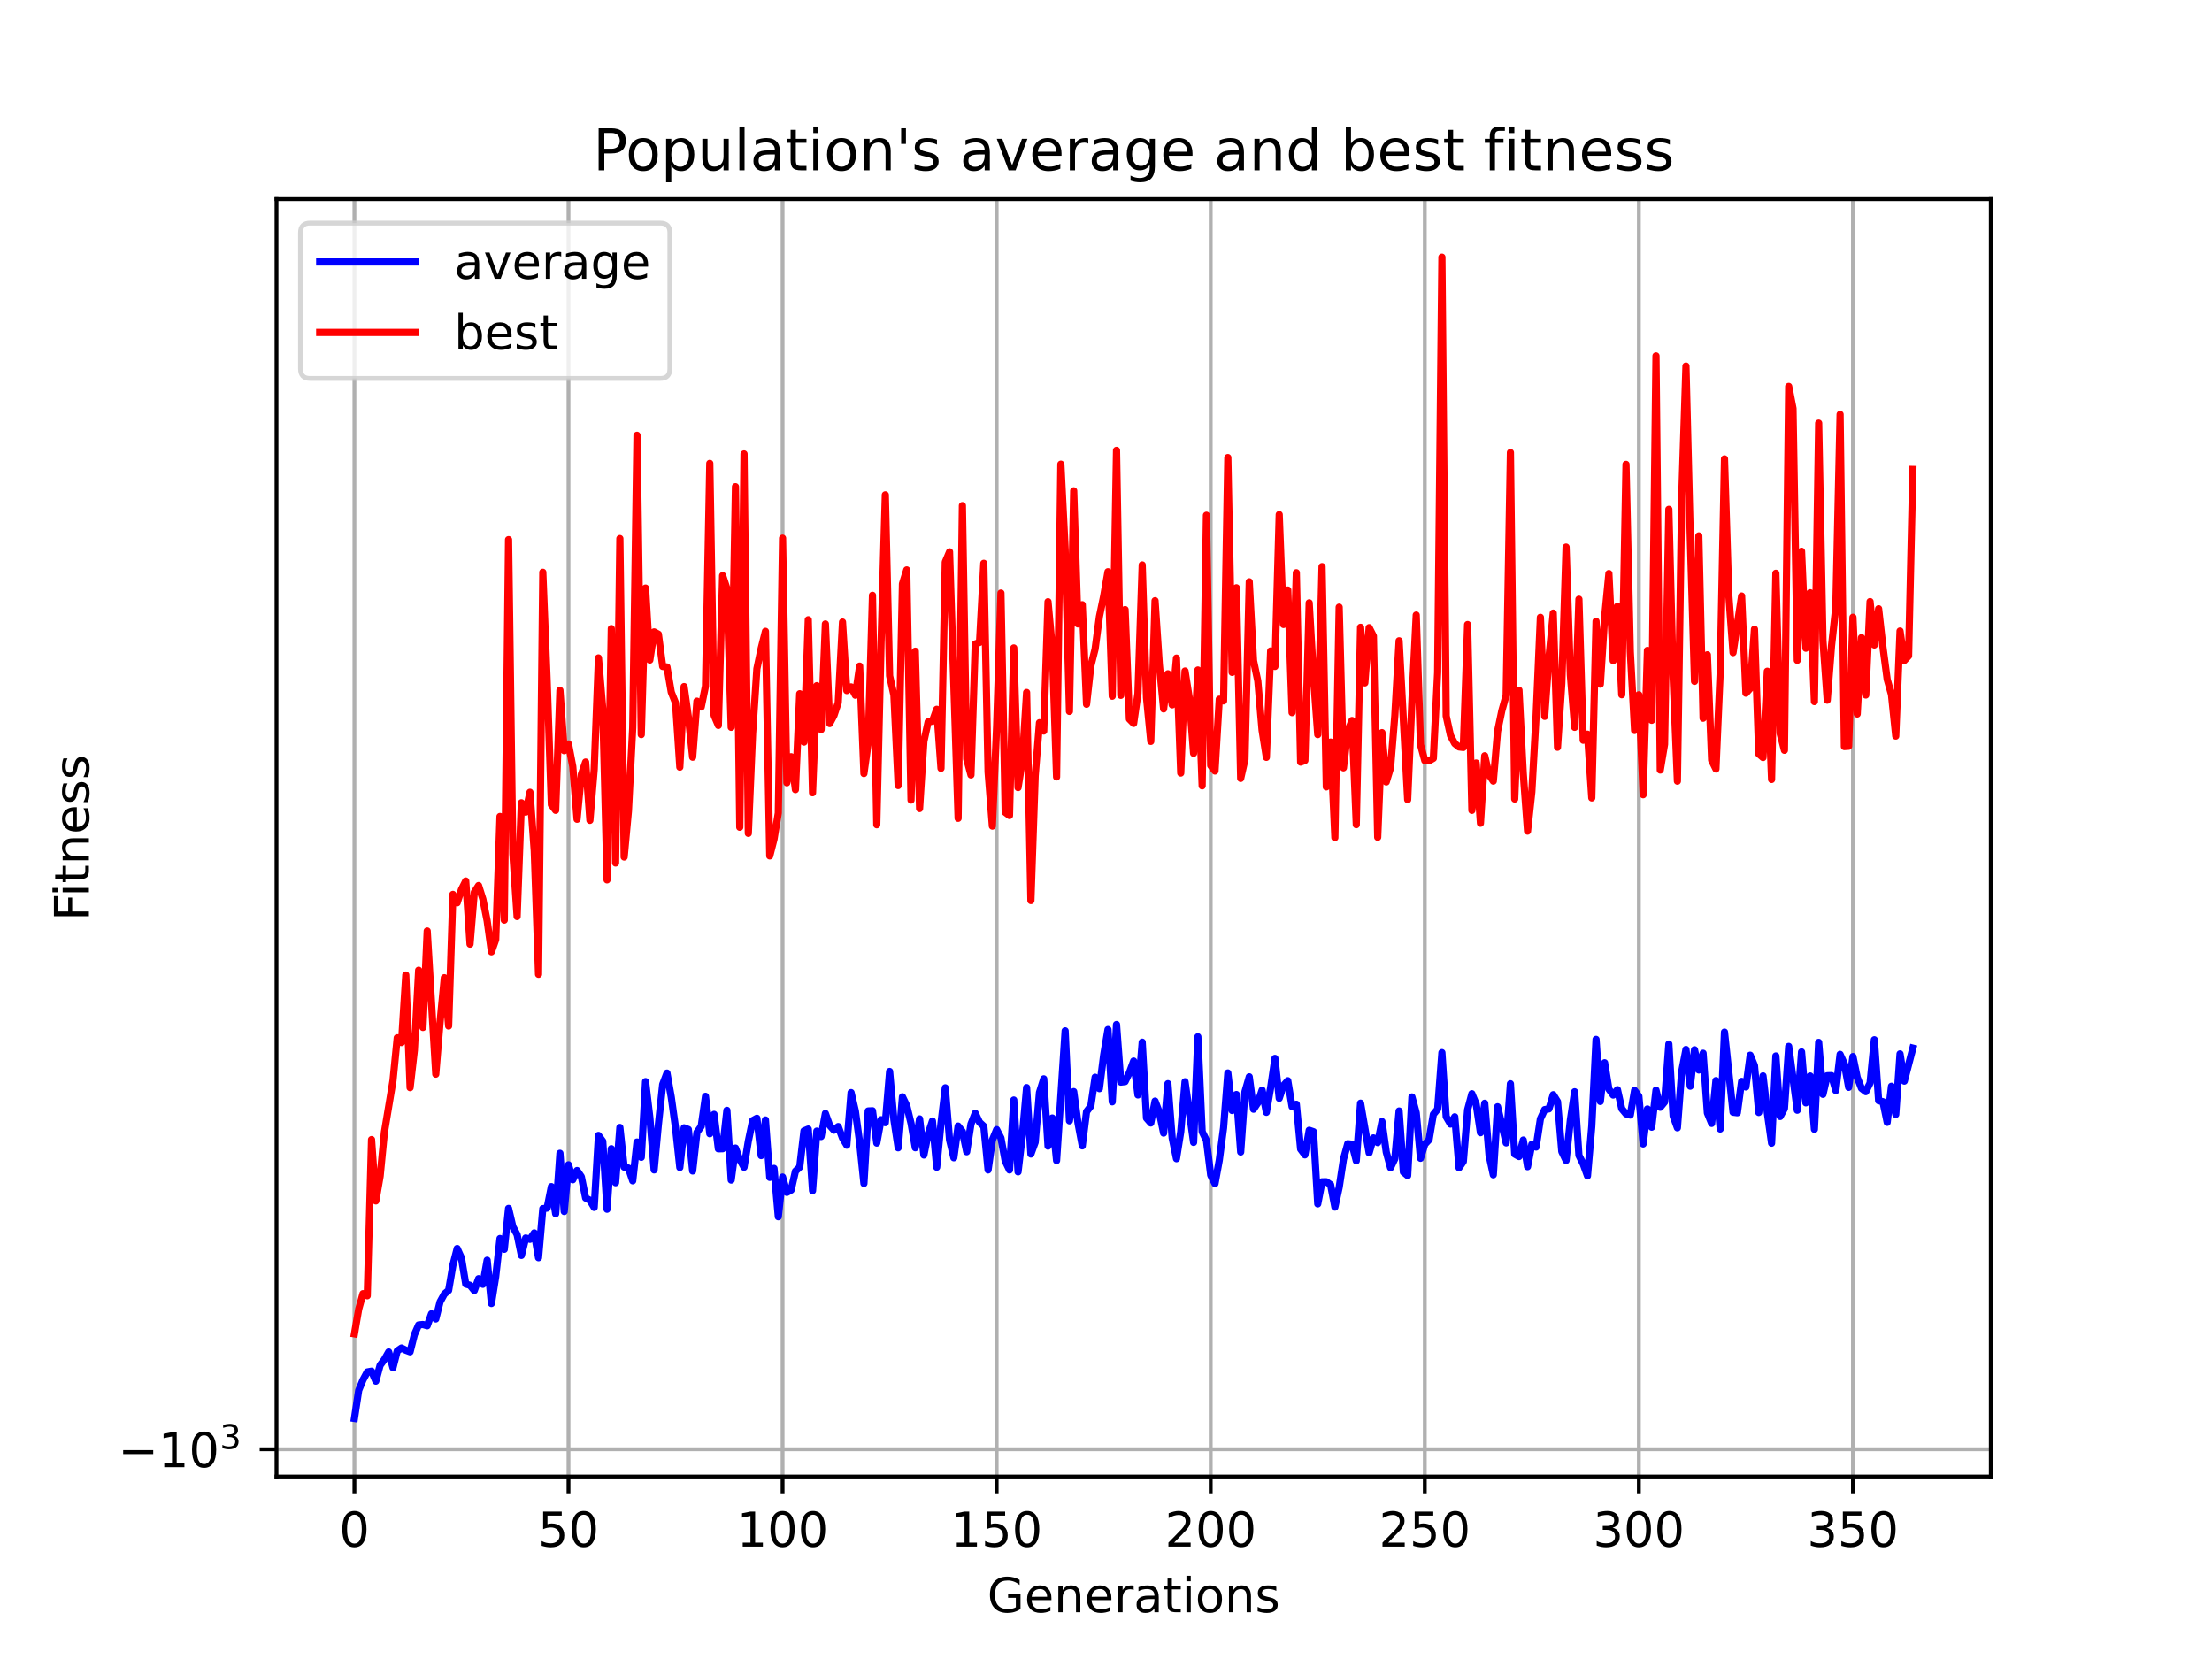 <?xml version="1.0" encoding="utf-8" standalone="no"?>
<!DOCTYPE svg PUBLIC "-//W3C//DTD SVG 1.1//EN"
  "http://www.w3.org/Graphics/SVG/1.1/DTD/svg11.dtd">
<!-- Created with matplotlib (https://matplotlib.org/) -->
<svg height="345.6pt" version="1.1" viewBox="0 0 460.8 345.6" width="460.8pt" xmlns="http://www.w3.org/2000/svg" xmlns:xlink="http://www.w3.org/1999/xlink">
 <defs>
  <style type="text/css">*{stroke-linecap:butt;stroke-linejoin:round;}</style>
 </defs>
 <g id="figure_1">
  <g id="patch_1">
   <path d="M 0 345.6 
L 460.8 345.6 
L 460.8 0 
L 0 0 
z
" style="fill:#ffffff;"/>
  </g>
  <g id="axes_1">
   <g id="patch_2">
    <path d="M 57.6 307.584 
L 414.72 307.584 
L 414.72 41.472 
L 57.6 41.472 
z
" style="fill:#ffffff;"/>
   </g>
   <g id="matplotlib.axis_1">
    <g id="xtick_1">
     <g id="line2d_1">
      <path clip-path="url(#p9d7a29389a)" d="M 73.833 307.584 
L 73.833 41.472 
" style="fill:none;stroke:#b0b0b0;stroke-linecap:square;stroke-width:0.8;"/>
     </g>
     <g id="line2d_2">
      <defs>
       <path d="M 0 0 
L 0 3.5 
" id="ma55e7681e1" style="stroke:#000000;stroke-width:0.8;"/>
      </defs>
      <g>
       <use style="stroke:#000000;stroke-width:0.8;" x="73.833" xlink:href="#ma55e7681e1" y="307.584"/>
      </g>
     </g>
     <g id="text_1">
      <!-- 0 -->
      <g transform="translate(70.651 322.182)scale(0.1 -0.1)">
       <defs>
        <path d="M 31.781 66.406 
Q 24.172 66.406 20.328 58.906 
Q 16.5 51.422 16.5 36.375 
Q 16.5 21.391 20.328 13.891 
Q 24.172 6.391 31.781 6.391 
Q 39.453 6.391 43.281 13.891 
Q 47.125 21.391 47.125 36.375 
Q 47.125 51.422 43.281 58.906 
Q 39.453 66.406 31.781 66.406 
z
M 31.781 74.219 
Q 44.047 74.219 50.516 64.516 
Q 56.984 54.828 56.984 36.375 
Q 56.984 17.969 50.516 8.266 
Q 44.047 -1.422 31.781 -1.422 
Q 19.531 -1.422 13.062 8.266 
Q 6.594 17.969 6.594 36.375 
Q 6.594 54.828 13.062 64.516 
Q 19.531 74.219 31.781 74.219 
z
" id="DejaVuSans-48"/>
       </defs>
       <use xlink:href="#DejaVuSans-48"/>
      </g>
     </g>
    </g>
    <g id="xtick_2">
     <g id="line2d_3">
      <path clip-path="url(#p9d7a29389a)" d="M 118.428 307.584 
L 118.428 41.472 
" style="fill:none;stroke:#b0b0b0;stroke-linecap:square;stroke-width:0.8;"/>
     </g>
     <g id="line2d_4">
      <g>
       <use style="stroke:#000000;stroke-width:0.8;" x="118.428" xlink:href="#ma55e7681e1" y="307.584"/>
      </g>
     </g>
     <g id="text_2">
      <!-- 50 -->
      <g transform="translate(112.066 322.182)scale(0.1 -0.1)">
       <defs>
        <path d="M 10.797 72.906 
L 49.516 72.906 
L 49.516 64.594 
L 19.828 64.594 
L 19.828 46.734 
Q 21.969 47.469 24.109 47.828 
Q 26.266 48.188 28.422 48.188 
Q 40.625 48.188 47.75 41.5 
Q 54.891 34.812 54.891 23.391 
Q 54.891 11.625 47.562 5.094 
Q 40.234 -1.422 26.906 -1.422 
Q 22.312 -1.422 17.547 -0.641 
Q 12.797 0.141 7.719 1.703 
L 7.719 11.625 
Q 12.109 9.234 16.797 8.062 
Q 21.484 6.891 26.703 6.891 
Q 35.156 6.891 40.078 11.328 
Q 45.016 15.766 45.016 23.391 
Q 45.016 31 40.078 35.438 
Q 35.156 39.891 26.703 39.891 
Q 22.75 39.891 18.812 39.016 
Q 14.891 38.141 10.797 36.281 
z
" id="DejaVuSans-53"/>
       </defs>
       <use xlink:href="#DejaVuSans-53"/>
       <use x="63.623" xlink:href="#DejaVuSans-48"/>
      </g>
     </g>
    </g>
    <g id="xtick_3">
     <g id="line2d_5">
      <path clip-path="url(#p9d7a29389a)" d="M 163.024 307.584 
L 163.024 41.472 
" style="fill:none;stroke:#b0b0b0;stroke-linecap:square;stroke-width:0.8;"/>
     </g>
     <g id="line2d_6">
      <g>
       <use style="stroke:#000000;stroke-width:0.8;" x="163.024" xlink:href="#ma55e7681e1" y="307.584"/>
      </g>
     </g>
     <g id="text_3">
      <!-- 100 -->
      <g transform="translate(153.48 322.182)scale(0.1 -0.1)">
       <defs>
        <path d="M 12.406 8.297 
L 28.516 8.297 
L 28.516 63.922 
L 10.984 60.406 
L 10.984 69.391 
L 28.422 72.906 
L 38.281 72.906 
L 38.281 8.297 
L 54.391 8.297 
L 54.391 0 
L 12.406 0 
z
" id="DejaVuSans-49"/>
       </defs>
       <use xlink:href="#DejaVuSans-49"/>
       <use x="63.623" xlink:href="#DejaVuSans-48"/>
       <use x="127.246" xlink:href="#DejaVuSans-48"/>
      </g>
     </g>
    </g>
    <g id="xtick_4">
     <g id="line2d_7">
      <path clip-path="url(#p9d7a29389a)" d="M 207.619 307.584 
L 207.619 41.472 
" style="fill:none;stroke:#b0b0b0;stroke-linecap:square;stroke-width:0.8;"/>
     </g>
     <g id="line2d_8">
      <g>
       <use style="stroke:#000000;stroke-width:0.8;" x="207.619" xlink:href="#ma55e7681e1" y="307.584"/>
      </g>
     </g>
     <g id="text_4">
      <!-- 150 -->
      <g transform="translate(198.075 322.182)scale(0.1 -0.1)">
       <use xlink:href="#DejaVuSans-49"/>
       <use x="63.623" xlink:href="#DejaVuSans-53"/>
       <use x="127.246" xlink:href="#DejaVuSans-48"/>
      </g>
     </g>
    </g>
    <g id="xtick_5">
     <g id="line2d_9">
      <path clip-path="url(#p9d7a29389a)" d="M 252.214 307.584 
L 252.214 41.472 
" style="fill:none;stroke:#b0b0b0;stroke-linecap:square;stroke-width:0.8;"/>
     </g>
     <g id="line2d_10">
      <g>
       <use style="stroke:#000000;stroke-width:0.8;" x="252.214" xlink:href="#ma55e7681e1" y="307.584"/>
      </g>
     </g>
     <g id="text_5">
      <!-- 200 -->
      <g transform="translate(242.671 322.182)scale(0.1 -0.1)">
       <defs>
        <path d="M 19.188 8.297 
L 53.609 8.297 
L 53.609 0 
L 7.328 0 
L 7.328 8.297 
Q 12.938 14.109 22.625 23.891 
Q 32.328 33.688 34.812 36.531 
Q 39.547 41.844 41.422 45.531 
Q 43.312 49.219 43.312 52.781 
Q 43.312 58.594 39.234 62.25 
Q 35.156 65.922 28.609 65.922 
Q 23.969 65.922 18.812 64.312 
Q 13.672 62.703 7.812 59.422 
L 7.812 69.391 
Q 13.766 71.781 18.938 73 
Q 24.125 74.219 28.422 74.219 
Q 39.75 74.219 46.484 68.547 
Q 53.219 62.891 53.219 53.422 
Q 53.219 48.922 51.531 44.891 
Q 49.859 40.875 45.406 35.406 
Q 44.188 33.984 37.641 27.219 
Q 31.109 20.453 19.188 8.297 
z
" id="DejaVuSans-50"/>
       </defs>
       <use xlink:href="#DejaVuSans-50"/>
       <use x="63.623" xlink:href="#DejaVuSans-48"/>
       <use x="127.246" xlink:href="#DejaVuSans-48"/>
      </g>
     </g>
    </g>
    <g id="xtick_6">
     <g id="line2d_11">
      <path clip-path="url(#p9d7a29389a)" d="M 296.81 307.584 
L 296.81 41.472 
" style="fill:none;stroke:#b0b0b0;stroke-linecap:square;stroke-width:0.8;"/>
     </g>
     <g id="line2d_12">
      <g>
       <use style="stroke:#000000;stroke-width:0.8;" x="296.81" xlink:href="#ma55e7681e1" y="307.584"/>
      </g>
     </g>
     <g id="text_6">
      <!-- 250 -->
      <g transform="translate(287.266 322.182)scale(0.1 -0.1)">
       <use xlink:href="#DejaVuSans-50"/>
       <use x="63.623" xlink:href="#DejaVuSans-53"/>
       <use x="127.246" xlink:href="#DejaVuSans-48"/>
      </g>
     </g>
    </g>
    <g id="xtick_7">
     <g id="line2d_13">
      <path clip-path="url(#p9d7a29389a)" d="M 341.405 307.584 
L 341.405 41.472 
" style="fill:none;stroke:#b0b0b0;stroke-linecap:square;stroke-width:0.8;"/>
     </g>
     <g id="line2d_14">
      <g>
       <use style="stroke:#000000;stroke-width:0.8;" x="341.405" xlink:href="#ma55e7681e1" y="307.584"/>
      </g>
     </g>
     <g id="text_7">
      <!-- 300 -->
      <g transform="translate(331.861 322.182)scale(0.1 -0.1)">
       <defs>
        <path d="M 40.578 39.312 
Q 47.656 37.797 51.625 33 
Q 55.609 28.219 55.609 21.188 
Q 55.609 10.406 48.188 4.484 
Q 40.766 -1.422 27.094 -1.422 
Q 22.516 -1.422 17.656 -0.516 
Q 12.797 0.391 7.625 2.203 
L 7.625 11.719 
Q 11.719 9.328 16.594 8.109 
Q 21.484 6.891 26.812 6.891 
Q 36.078 6.891 40.938 10.547 
Q 45.797 14.203 45.797 21.188 
Q 45.797 27.641 41.281 31.266 
Q 36.766 34.906 28.719 34.906 
L 20.219 34.906 
L 20.219 43.016 
L 29.109 43.016 
Q 36.375 43.016 40.234 45.922 
Q 44.094 48.828 44.094 54.297 
Q 44.094 59.906 40.109 62.906 
Q 36.141 65.922 28.719 65.922 
Q 24.656 65.922 20.016 65.031 
Q 15.375 64.156 9.812 62.312 
L 9.812 71.094 
Q 15.438 72.656 20.344 73.438 
Q 25.25 74.219 29.594 74.219 
Q 40.828 74.219 47.359 69.109 
Q 53.906 64.016 53.906 55.328 
Q 53.906 49.266 50.438 45.094 
Q 46.969 40.922 40.578 39.312 
z
" id="DejaVuSans-51"/>
       </defs>
       <use xlink:href="#DejaVuSans-51"/>
       <use x="63.623" xlink:href="#DejaVuSans-48"/>
       <use x="127.246" xlink:href="#DejaVuSans-48"/>
      </g>
     </g>
    </g>
    <g id="xtick_8">
     <g id="line2d_15">
      <path clip-path="url(#p9d7a29389a)" d="M 386.001 307.584 
L 386.001 41.472 
" style="fill:none;stroke:#b0b0b0;stroke-linecap:square;stroke-width:0.8;"/>
     </g>
     <g id="line2d_16">
      <g>
       <use style="stroke:#000000;stroke-width:0.8;" x="386.001" xlink:href="#ma55e7681e1" y="307.584"/>
      </g>
     </g>
     <g id="text_8">
      <!-- 350 -->
      <g transform="translate(376.457 322.182)scale(0.1 -0.1)">
       <use xlink:href="#DejaVuSans-51"/>
       <use x="63.623" xlink:href="#DejaVuSans-53"/>
       <use x="127.246" xlink:href="#DejaVuSans-48"/>
      </g>
     </g>
    </g>
    <g id="text_9">
     <!-- Generations -->
     <g transform="translate(205.662 335.861)scale(0.1 -0.1)">
      <defs>
       <path d="M 59.516 10.406 
L 59.516 29.984 
L 43.406 29.984 
L 43.406 38.094 
L 69.281 38.094 
L 69.281 6.781 
Q 63.578 2.734 56.688 0.656 
Q 49.812 -1.422 42 -1.422 
Q 24.906 -1.422 15.25 8.562 
Q 5.609 18.562 5.609 36.375 
Q 5.609 54.25 15.25 64.234 
Q 24.906 74.219 42 74.219 
Q 49.125 74.219 55.547 72.453 
Q 61.969 70.703 67.391 67.281 
L 67.391 56.781 
Q 61.922 61.422 55.766 63.766 
Q 49.609 66.109 42.828 66.109 
Q 29.438 66.109 22.719 58.641 
Q 16.016 51.172 16.016 36.375 
Q 16.016 21.625 22.719 14.156 
Q 29.438 6.688 42.828 6.688 
Q 48.047 6.688 52.141 7.594 
Q 56.25 8.5 59.516 10.406 
z
" id="DejaVuSans-71"/>
       <path d="M 56.203 29.594 
L 56.203 25.203 
L 14.891 25.203 
Q 15.484 15.922 20.484 11.062 
Q 25.484 6.203 34.422 6.203 
Q 39.594 6.203 44.453 7.469 
Q 49.312 8.734 54.109 11.281 
L 54.109 2.781 
Q 49.266 0.734 44.188 -0.344 
Q 39.109 -1.422 33.891 -1.422 
Q 20.797 -1.422 13.156 6.188 
Q 5.516 13.812 5.516 26.812 
Q 5.516 40.234 12.766 48.109 
Q 20.016 56 32.328 56 
Q 43.359 56 49.781 48.891 
Q 56.203 41.797 56.203 29.594 
z
M 47.219 32.234 
Q 47.125 39.594 43.094 43.984 
Q 39.062 48.391 32.422 48.391 
Q 24.906 48.391 20.391 44.141 
Q 15.875 39.891 15.188 32.172 
z
" id="DejaVuSans-101"/>
       <path d="M 54.891 33.016 
L 54.891 0 
L 45.906 0 
L 45.906 32.719 
Q 45.906 40.484 42.875 44.328 
Q 39.844 48.188 33.797 48.188 
Q 26.516 48.188 22.312 43.547 
Q 18.109 38.922 18.109 30.906 
L 18.109 0 
L 9.078 0 
L 9.078 54.688 
L 18.109 54.688 
L 18.109 46.188 
Q 21.344 51.125 25.703 53.562 
Q 30.078 56 35.797 56 
Q 45.219 56 50.047 50.172 
Q 54.891 44.344 54.891 33.016 
z
" id="DejaVuSans-110"/>
       <path d="M 41.109 46.297 
Q 39.594 47.172 37.812 47.578 
Q 36.031 48 33.891 48 
Q 26.266 48 22.188 43.047 
Q 18.109 38.094 18.109 28.812 
L 18.109 0 
L 9.078 0 
L 9.078 54.688 
L 18.109 54.688 
L 18.109 46.188 
Q 20.953 51.172 25.484 53.578 
Q 30.031 56 36.531 56 
Q 37.453 56 38.578 55.875 
Q 39.703 55.766 41.062 55.516 
z
" id="DejaVuSans-114"/>
       <path d="M 34.281 27.484 
Q 23.391 27.484 19.188 25 
Q 14.984 22.516 14.984 16.5 
Q 14.984 11.719 18.141 8.906 
Q 21.297 6.109 26.703 6.109 
Q 34.188 6.109 38.703 11.406 
Q 43.219 16.703 43.219 25.484 
L 43.219 27.484 
z
M 52.203 31.203 
L 52.203 0 
L 43.219 0 
L 43.219 8.297 
Q 40.141 3.328 35.547 0.953 
Q 30.953 -1.422 24.312 -1.422 
Q 15.922 -1.422 10.953 3.297 
Q 6 8.016 6 15.922 
Q 6 25.141 12.172 29.828 
Q 18.359 34.516 30.609 34.516 
L 43.219 34.516 
L 43.219 35.406 
Q 43.219 41.609 39.141 45 
Q 35.062 48.391 27.688 48.391 
Q 23 48.391 18.547 47.266 
Q 14.109 46.141 10.016 43.891 
L 10.016 52.203 
Q 14.938 54.109 19.578 55.047 
Q 24.219 56 28.609 56 
Q 40.484 56 46.344 49.844 
Q 52.203 43.703 52.203 31.203 
z
" id="DejaVuSans-97"/>
       <path d="M 18.312 70.219 
L 18.312 54.688 
L 36.812 54.688 
L 36.812 47.703 
L 18.312 47.703 
L 18.312 18.016 
Q 18.312 11.328 20.141 9.422 
Q 21.969 7.516 27.594 7.516 
L 36.812 7.516 
L 36.812 0 
L 27.594 0 
Q 17.188 0 13.234 3.875 
Q 9.281 7.766 9.281 18.016 
L 9.281 47.703 
L 2.688 47.703 
L 2.688 54.688 
L 9.281 54.688 
L 9.281 70.219 
z
" id="DejaVuSans-116"/>
       <path d="M 9.422 54.688 
L 18.406 54.688 
L 18.406 0 
L 9.422 0 
z
M 9.422 75.984 
L 18.406 75.984 
L 18.406 64.594 
L 9.422 64.594 
z
" id="DejaVuSans-105"/>
       <path d="M 30.609 48.391 
Q 23.391 48.391 19.188 42.75 
Q 14.984 37.109 14.984 27.297 
Q 14.984 17.484 19.156 11.844 
Q 23.344 6.203 30.609 6.203 
Q 37.797 6.203 41.984 11.859 
Q 46.188 17.531 46.188 27.297 
Q 46.188 37.016 41.984 42.703 
Q 37.797 48.391 30.609 48.391 
z
M 30.609 56 
Q 42.328 56 49.016 48.375 
Q 55.719 40.766 55.719 27.297 
Q 55.719 13.875 49.016 6.219 
Q 42.328 -1.422 30.609 -1.422 
Q 18.844 -1.422 12.172 6.219 
Q 5.516 13.875 5.516 27.297 
Q 5.516 40.766 12.172 48.375 
Q 18.844 56 30.609 56 
z
" id="DejaVuSans-111"/>
       <path d="M 44.281 53.078 
L 44.281 44.578 
Q 40.484 46.531 36.375 47.5 
Q 32.281 48.484 27.875 48.484 
Q 21.188 48.484 17.844 46.438 
Q 14.5 44.391 14.5 40.281 
Q 14.5 37.156 16.891 35.375 
Q 19.281 33.594 26.516 31.984 
L 29.594 31.297 
Q 39.156 29.25 43.188 25.516 
Q 47.219 21.781 47.219 15.094 
Q 47.219 7.469 41.188 3.016 
Q 35.156 -1.422 24.609 -1.422 
Q 20.219 -1.422 15.453 -0.562 
Q 10.688 0.297 5.422 2 
L 5.422 11.281 
Q 10.406 8.688 15.234 7.391 
Q 20.062 6.109 24.812 6.109 
Q 31.156 6.109 34.562 8.281 
Q 37.984 10.453 37.984 14.406 
Q 37.984 18.062 35.516 20.016 
Q 33.062 21.969 24.703 23.781 
L 21.578 24.516 
Q 13.234 26.266 9.516 29.906 
Q 5.812 33.547 5.812 39.891 
Q 5.812 47.609 11.281 51.797 
Q 16.75 56 26.812 56 
Q 31.781 56 36.172 55.266 
Q 40.578 54.547 44.281 53.078 
z
" id="DejaVuSans-115"/>
      </defs>
      <use xlink:href="#DejaVuSans-71"/>
      <use x="77.49" xlink:href="#DejaVuSans-101"/>
      <use x="139.014" xlink:href="#DejaVuSans-110"/>
      <use x="202.393" xlink:href="#DejaVuSans-101"/>
      <use x="263.916" xlink:href="#DejaVuSans-114"/>
      <use x="305.029" xlink:href="#DejaVuSans-97"/>
      <use x="366.309" xlink:href="#DejaVuSans-116"/>
      <use x="405.518" xlink:href="#DejaVuSans-105"/>
      <use x="433.301" xlink:href="#DejaVuSans-111"/>
      <use x="494.482" xlink:href="#DejaVuSans-110"/>
      <use x="557.861" xlink:href="#DejaVuSans-115"/>
     </g>
    </g>
   </g>
   <g id="matplotlib.axis_2">
    <g id="ytick_1">
     <g id="line2d_17">
      <path clip-path="url(#p9d7a29389a)" d="M 57.6 301.914 
L 414.72 301.914 
" style="fill:none;stroke:#b0b0b0;stroke-linecap:square;stroke-width:0.8;"/>
     </g>
     <g id="line2d_18">
      <defs>
       <path d="M 0 0 
L -3.5 0 
" id="m6ac3276f51" style="stroke:#000000;stroke-width:0.8;"/>
      </defs>
      <g>
       <use style="stroke:#000000;stroke-width:0.8;" x="57.6" xlink:href="#m6ac3276f51" y="301.914"/>
      </g>
     </g>
     <g id="text_10">
      <!-- $\mathdefault{-10^{3}}$ -->
      <g transform="translate(24.6 305.713)scale(0.1 -0.1)">
       <defs>
        <path d="M 10.594 35.5 
L 73.188 35.5 
L 73.188 27.203 
L 10.594 27.203 
z
" id="DejaVuSans-8722"/>
       </defs>
       <use transform="translate(0 0.766)" xlink:href="#DejaVuSans-8722"/>
       <use transform="translate(83.789 0.766)" xlink:href="#DejaVuSans-49"/>
       <use transform="translate(147.412 0.766)" xlink:href="#DejaVuSans-48"/>
       <use transform="translate(211.992 39.047)scale(0.7)" xlink:href="#DejaVuSans-51"/>
      </g>
     </g>
    </g>
    <g id="text_11">
     <!-- Fitness -->
     <g transform="translate(18.52 191.845)rotate(-90)scale(0.1 -0.1)">
      <defs>
       <path d="M 9.812 72.906 
L 51.703 72.906 
L 51.703 64.594 
L 19.672 64.594 
L 19.672 43.109 
L 48.578 43.109 
L 48.578 34.812 
L 19.672 34.812 
L 19.672 0 
L 9.812 0 
z
" id="DejaVuSans-70"/>
      </defs>
      <use xlink:href="#DejaVuSans-70"/>
      <use x="50.27" xlink:href="#DejaVuSans-105"/>
      <use x="78.053" xlink:href="#DejaVuSans-116"/>
      <use x="117.262" xlink:href="#DejaVuSans-110"/>
      <use x="180.641" xlink:href="#DejaVuSans-101"/>
      <use x="242.164" xlink:href="#DejaVuSans-115"/>
      <use x="294.264" xlink:href="#DejaVuSans-115"/>
     </g>
    </g>
   </g>
   <g id="line2d_19">
    <path clip-path="url(#p9d7a29389a)" d="M 73.833 295.488 
L 74.725 289.629 
L 75.617 287.46 
L 76.508 285.808 
L 77.4 285.642 
L 78.292 287.717 
L 79.184 284.408 
L 80.076 283.211 
L 80.968 281.637 
L 81.86 284.918 
L 82.752 281.424 
L 83.644 280.814 
L 84.536 281.273 
L 85.428 281.603 
L 86.319 278.04 
L 87.211 276.007 
L 88.103 275.915 
L 88.995 276.181 
L 89.887 273.683 
L 90.779 274.761 
L 91.671 271.207 
L 92.563 269.572 
L 93.455 268.815 
L 94.347 263.565 
L 95.239 260.091 
L 96.13 262.074 
L 97.022 267.493 
L 97.914 267.746 
L 98.806 268.844 
L 99.698 266.38 
L 100.59 267.55 
L 101.482 262.527 
L 102.374 271.544 
L 103.266 265.943 
L 104.158 258.009 
L 105.05 260.255 
L 105.941 251.735 
L 106.833 255.527 
L 107.725 257.205 
L 108.617 261.528 
L 109.509 257.903 
L 110.401 258.171 
L 111.293 256.838 
L 112.185 262.007 
L 113.077 251.784 
L 113.969 251.671 
L 114.861 247.193 
L 115.752 252.849 
L 116.644 240.246 
L 117.536 252.376 
L 118.428 242.647 
L 119.32 245.763 
L 120.212 243.84 
L 121.104 245.137 
L 121.996 249.571 
L 122.888 250.038 
L 123.78 251.529 
L 124.671 236.527 
L 125.563 237.743 
L 126.455 251.903 
L 127.347 239.293 
L 128.239 246.381 
L 129.131 234.866 
L 130.023 243.13 
L 130.915 243.325 
L 131.807 245.984 
L 132.699 237.899 
L 133.591 241.086 
L 134.482 225.321 
L 135.374 232.805 
L 136.266 243.713 
L 137.158 234.191 
L 138.05 225.901 
L 138.942 223.546 
L 139.834 228.555 
L 140.726 234.956 
L 141.618 243.208 
L 142.51 234.946 
L 143.402 235.291 
L 144.293 243.937 
L 145.185 235.891 
L 146.077 234.627 
L 146.969 228.386 
L 147.861 236.179 
L 148.753 232.142 
L 149.645 239.313 
L 150.537 239.294 
L 151.429 231.304 
L 152.321 245.826 
L 153.213 239.163 
L 154.104 241.548 
L 154.996 243.154 
L 155.888 237.725 
L 156.78 233.447 
L 157.672 232.956 
L 158.564 240.726 
L 159.456 233.303 
L 160.348 245.271 
L 161.24 243.396 
L 162.132 253.467 
L 163.024 245.197 
L 163.915 248.399 
L 164.807 247.904 
L 165.699 243.995 
L 166.591 243.128 
L 167.483 235.585 
L 168.375 235.205 
L 169.267 248.042 
L 170.159 235.625 
L 171.051 236.754 
L 171.943 231.951 
L 172.835 234.432 
L 173.726 235.436 
L 174.618 234.683 
L 175.51 237.08 
L 176.402 238.568 
L 177.294 227.609 
L 178.186 231.447 
L 179.078 238.003 
L 179.97 246.543 
L 180.862 231.436 
L 181.754 231.396 
L 182.646 238.122 
L 183.537 233.255 
L 184.429 233.875 
L 185.321 223.21 
L 186.213 233.263 
L 187.105 239.104 
L 187.997 228.486 
L 188.889 230.335 
L 189.781 234.001 
L 190.673 239.09 
L 191.565 233.086 
L 192.457 240.609 
L 193.348 236.209 
L 194.24 233.526 
L 195.132 243.151 
L 196.024 233.974 
L 196.916 226.617 
L 197.808 237.463 
L 198.7 241.181 
L 199.592 234.579 
L 200.484 235.72 
L 201.376 239.931 
L 202.267 234.162 
L 203.159 231.9 
L 204.051 233.799 
L 204.943 234.629 
L 205.835 243.718 
L 206.727 237.482 
L 207.619 235.315 
L 208.511 237.061 
L 209.403 241.864 
L 210.295 243.721 
L 211.187 229.16 
L 212.078 244.114 
L 212.97 236.53 
L 213.862 226.571 
L 214.754 240.403 
L 215.646 237.95 
L 216.538 227.582 
L 217.43 224.742 
L 218.322 238.753 
L 219.214 232.901 
L 220.106 241.764 
L 221.889 214.742 
L 222.781 233.49 
L 223.673 227.403 
L 224.565 233.961 
L 225.457 238.704 
L 226.349 231.576 
L 227.241 230.401 
L 228.133 224.41 
L 229.025 226.787 
L 229.917 219.78 
L 230.809 214.474 
L 231.7 229.526 
L 232.592 213.425 
L 233.484 225.424 
L 234.376 225.318 
L 235.268 223.459 
L 236.16 221.035 
L 237.052 228.098 
L 237.944 217.104 
L 238.836 232.915 
L 239.728 233.939 
L 240.62 229.38 
L 241.511 231.722 
L 242.403 236.04 
L 243.295 225.757 
L 244.187 237.084 
L 245.079 241.372 
L 245.971 235.759 
L 246.863 225.351 
L 248.647 237.978 
L 249.539 215.978 
L 250.431 235.748 
L 251.322 237.573 
L 252.214 244.812 
L 253.106 246.577 
L 253.998 241.698 
L 254.89 234.935 
L 255.782 223.524 
L 256.674 231.339 
L 257.566 228.012 
L 258.458 239.981 
L 259.35 227.424 
L 260.242 224.321 
L 261.133 231.068 
L 262.025 229.73 
L 262.917 227.087 
L 263.809 231.715 
L 264.701 226.567 
L 265.593 220.482 
L 266.485 228.797 
L 267.377 226.134 
L 268.269 225.136 
L 269.161 230.53 
L 270.053 230.035 
L 270.944 239.376 
L 271.836 240.577 
L 272.728 235.455 
L 273.62 235.758 
L 274.512 250.79 
L 275.404 246.187 
L 276.296 246.181 
L 277.188 246.792 
L 278.08 251.457 
L 278.972 247.357 
L 279.863 241.497 
L 280.755 238.255 
L 281.647 238.357 
L 282.539 241.815 
L 283.431 229.81 
L 285.215 240.159 
L 286.107 237.047 
L 286.999 238.019 
L 287.891 233.636 
L 288.783 240.004 
L 289.674 243.254 
L 290.566 241.388 
L 291.458 231.439 
L 292.35 244.155 
L 293.242 244.905 
L 294.134 228.521 
L 295.026 231.808 
L 295.918 241.286 
L 296.81 238.368 
L 297.702 237.417 
L 298.594 232.146 
L 299.485 231.057 
L 300.377 219.279 
L 301.269 232.632 
L 302.161 234.163 
L 303.053 232.65 
L 303.945 243.267 
L 304.837 241.965 
L 305.729 231.186 
L 306.621 227.845 
L 307.513 229.999 
L 308.405 235.962 
L 309.296 229.827 
L 310.188 240.587 
L 311.08 244.735 
L 311.972 230.558 
L 313.756 238.08 
L 314.648 225.773 
L 315.54 240.418 
L 316.432 240.924 
L 317.324 237.491 
L 318.216 243.04 
L 319.107 238.372 
L 319.999 238.945 
L 320.891 233.083 
L 321.783 231.148 
L 322.675 230.999 
L 323.567 228.052 
L 324.459 229.488 
L 325.351 239.89 
L 326.243 241.752 
L 327.135 233.315 
L 328.027 227.437 
L 328.918 240.68 
L 329.81 242.488 
L 330.702 244.961 
L 331.594 234.627 
L 332.486 216.525 
L 333.378 229.453 
L 334.27 221.394 
L 335.162 226.904 
L 336.054 228.12 
L 336.946 227.003 
L 337.838 230.963 
L 338.729 232.038 
L 339.621 232.282 
L 340.513 227.16 
L 341.405 228.377 
L 342.297 238.3 
L 343.189 231.021 
L 344.081 234.811 
L 344.973 227.1 
L 345.865 230.663 
L 346.757 229.578 
L 347.649 217.493 
L 348.54 232.47 
L 349.432 234.944 
L 350.324 223.255 
L 351.216 218.625 
L 352.108 226.274 
L 353 218.683 
L 353.892 222.904 
L 354.784 219.41 
L 355.676 231.854 
L 356.568 234.026 
L 357.459 225.11 
L 358.351 235.19 
L 359.243 215.006 
L 361.027 231.693 
L 361.919 231.809 
L 362.811 225.274 
L 363.703 226.439 
L 364.595 219.816 
L 365.487 221.97 
L 366.379 231.749 
L 367.27 224.132 
L 368.162 231.783 
L 369.054 238.144 
L 369.946 219.976 
L 370.838 232.583 
L 371.73 230.946 
L 372.622 217.986 
L 374.406 231.28 
L 375.298 219.139 
L 376.19 229.739 
L 377.081 224.148 
L 377.973 235.257 
L 378.865 217.147 
L 379.757 227.974 
L 380.649 224.098 
L 381.541 224.071 
L 382.433 227.195 
L 383.325 219.65 
L 384.217 221.615 
L 385.109 226.516 
L 386.001 220.103 
L 386.892 224.448 
L 387.784 226.721 
L 388.676 227.417 
L 389.568 225.611 
L 390.46 216.602 
L 391.352 229.289 
L 392.244 229.504 
L 393.136 233.806 
L 394.028 226.287 
L 394.92 232.159 
L 395.812 219.543 
L 396.703 225.217 
L 398.487 218.343 
L 398.487 218.343 
" style="fill:none;stroke:#0000ff;stroke-linecap:square;stroke-width:1.5;"/>
   </g>
   <g id="line2d_20">
    <path clip-path="url(#p9d7a29389a)" d="M 73.833 277.87 
L 74.725 272.721 
L 75.617 269.499 
L 76.508 269.934 
L 77.4 237.394 
L 78.292 250.177 
L 79.184 245.033 
L 80.076 235.877 
L 81.86 225.139 
L 82.752 216.19 
L 83.644 217.18 
L 84.536 203.111 
L 85.428 226.578 
L 86.319 218.783 
L 87.211 202.115 
L 88.103 214.037 
L 88.995 193.939 
L 90.779 223.768 
L 91.671 212.946 
L 92.563 203.672 
L 93.455 213.735 
L 94.347 186.323 
L 95.239 188.068 
L 96.13 185.303 
L 97.022 183.528 
L 97.914 196.678 
L 98.806 185.879 
L 99.698 184.48 
L 100.59 187.322 
L 101.482 191.826 
L 102.374 198.279 
L 103.266 195.735 
L 104.158 170.085 
L 105.05 191.676 
L 105.941 112.414 
L 106.833 177.846 
L 107.725 190.935 
L 108.617 167.237 
L 109.509 169.177 
L 110.401 165.047 
L 111.293 177.243 
L 112.185 202.967 
L 113.077 119.21 
L 113.969 141.535 
L 114.861 167.634 
L 115.752 168.807 
L 116.644 143.809 
L 117.536 156.382 
L 118.428 154.984 
L 119.32 159.684 
L 120.212 170.665 
L 121.104 161.331 
L 121.996 158.748 
L 122.888 170.889 
L 123.78 160.285 
L 124.671 137.057 
L 125.563 147.66 
L 126.455 183.295 
L 127.347 130.945 
L 128.239 179.782 
L 129.131 112.191 
L 130.023 178.533 
L 130.915 168.94 
L 131.807 151.602 
L 132.699 90.673 
L 133.591 153.031 
L 134.482 122.505 
L 135.374 137.503 
L 136.266 131.636 
L 137.158 132.118 
L 138.05 138.838 
L 138.942 138.948 
L 139.834 144.184 
L 140.726 146.429 
L 141.618 159.811 
L 142.51 143.027 
L 143.402 149.392 
L 144.293 157.74 
L 145.185 146.069 
L 146.077 147.28 
L 146.969 142.93 
L 147.861 96.53 
L 148.753 149.007 
L 149.645 151.118 
L 150.537 119.903 
L 151.429 122.625 
L 152.321 151.516 
L 153.213 101.385 
L 154.104 172.336 
L 154.996 94.554 
L 155.888 173.604 
L 156.78 152.798 
L 157.672 139.311 
L 158.564 135.071 
L 159.456 131.52 
L 160.348 178.306 
L 161.24 174.813 
L 162.132 169.36 
L 163.024 112.113 
L 163.915 163.068 
L 164.807 157.639 
L 165.699 164.497 
L 166.591 144.519 
L 167.483 154.589 
L 168.375 129.104 
L 169.267 165.147 
L 170.159 142.836 
L 171.051 151.993 
L 171.943 129.982 
L 172.835 150.731 
L 173.726 149.049 
L 174.618 146.36 
L 175.51 129.585 
L 176.402 143.86 
L 177.294 143.094 
L 178.186 144.831 
L 179.078 138.76 
L 179.97 161.14 
L 180.862 154.745 
L 181.754 124.009 
L 182.646 171.809 
L 183.537 133.999 
L 184.429 103.082 
L 185.321 140.787 
L 186.213 144.809 
L 187.105 163.648 
L 187.997 121.615 
L 188.889 118.722 
L 189.781 166.667 
L 190.673 135.662 
L 191.565 168.435 
L 192.457 154.458 
L 193.348 150.368 
L 194.24 150.24 
L 195.132 147.761 
L 196.024 160.061 
L 196.916 117.085 
L 197.808 114.956 
L 199.592 170.467 
L 200.484 105.324 
L 201.376 158.087 
L 202.267 161.436 
L 203.159 134.149 
L 204.051 133.828 
L 204.943 117.345 
L 205.835 160.836 
L 206.727 172.093 
L 207.619 151.3 
L 208.511 123.537 
L 209.403 169.21 
L 210.295 169.887 
L 211.187 134.975 
L 212.078 164.07 
L 212.97 158.501 
L 213.862 144.254 
L 214.754 187.607 
L 215.646 161.616 
L 216.538 150.554 
L 217.43 152.287 
L 218.322 125.349 
L 219.214 135.073 
L 220.106 161.852 
L 220.998 96.695 
L 221.889 114.409 
L 222.781 148.201 
L 223.673 102.251 
L 224.565 129.979 
L 225.457 125.97 
L 226.349 146.713 
L 227.241 138.74 
L 228.133 135.188 
L 229.025 128.459 
L 229.917 124.169 
L 230.809 119.1 
L 231.7 145.037 
L 232.592 93.812 
L 233.484 144.856 
L 234.376 126.992 
L 235.268 149.792 
L 236.16 150.701 
L 237.052 144.451 
L 237.944 117.681 
L 238.836 145.324 
L 239.728 154.442 
L 240.62 125.141 
L 241.511 138.455 
L 242.403 147.686 
L 243.295 140.359 
L 244.187 146.838 
L 245.079 137.093 
L 245.971 161.042 
L 246.863 139.79 
L 247.755 145.463 
L 248.647 156.935 
L 249.539 139.579 
L 250.431 163.707 
L 251.322 107.334 
L 252.214 159.47 
L 253.106 160.619 
L 253.998 145.66 
L 254.89 146.011 
L 255.782 95.313 
L 256.674 140.069 
L 257.566 122.45 
L 258.458 162.155 
L 259.35 158.206 
L 260.242 121.197 
L 261.133 137.634 
L 262.025 141.875 
L 262.917 152.141 
L 263.809 157.771 
L 264.701 135.61 
L 265.593 138.838 
L 266.485 107.193 
L 267.377 130.091 
L 268.269 122.913 
L 269.161 148.452 
L 270.053 119.311 
L 270.944 158.762 
L 271.836 158.426 
L 272.728 125.585 
L 273.62 140.978 
L 274.512 153.032 
L 275.404 118.033 
L 276.296 163.929 
L 277.188 154.587 
L 278.08 174.502 
L 278.972 126.481 
L 279.863 159.951 
L 280.755 152.304 
L 281.647 150.095 
L 282.539 171.792 
L 283.431 130.675 
L 284.323 142.262 
L 285.215 130.75 
L 286.107 132.507 
L 286.999 174.42 
L 287.891 152.619 
L 288.783 162.892 
L 289.674 159.971 
L 290.566 149.063 
L 291.458 133.489 
L 293.242 166.588 
L 294.134 145.92 
L 295.026 128.128 
L 295.918 155.132 
L 296.81 158.449 
L 297.702 158.487 
L 298.594 157.975 
L 299.485 140.099 
L 300.377 53.568 
L 301.269 149.155 
L 302.161 153.223 
L 303.053 154.897 
L 303.945 155.604 
L 304.837 155.712 
L 305.729 130.102 
L 306.621 168.813 
L 307.513 158.949 
L 308.405 171.497 
L 309.296 157.442 
L 310.188 161.371 
L 311.08 162.72 
L 311.972 152.334 
L 312.864 148.025 
L 313.756 144.85 
L 314.648 94.263 
L 315.54 166.446 
L 316.432 143.777 
L 317.324 161.17 
L 318.216 173.139 
L 319.107 164.955 
L 319.999 149.148 
L 320.891 128.599 
L 321.783 149.235 
L 322.675 136.913 
L 323.567 127.722 
L 324.459 155.669 
L 325.351 142.387 
L 326.243 113.97 
L 327.135 140.593 
L 328.027 151.518 
L 328.918 124.828 
L 329.81 154.205 
L 330.702 152.948 
L 331.594 166.22 
L 332.486 129.426 
L 333.378 142.529 
L 334.27 128.607 
L 335.162 119.478 
L 336.054 137.628 
L 336.946 126.308 
L 337.838 144.726 
L 338.729 96.736 
L 339.621 135.734 
L 340.513 152.175 
L 341.405 144.733 
L 342.297 165.559 
L 343.189 135.494 
L 344.081 150.052 
L 344.973 74.128 
L 345.865 160.416 
L 346.757 155.06 
L 347.649 106.098 
L 348.54 141.017 
L 349.432 162.733 
L 350.324 103.869 
L 351.216 76.251 
L 352.108 111.666 
L 353 141.94 
L 353.892 111.638 
L 354.784 149.618 
L 355.676 136.407 
L 356.568 158.386 
L 357.459 160.197 
L 358.351 139.98 
L 359.243 95.588 
L 360.135 123.957 
L 361.027 135.953 
L 362.811 124.155 
L 363.703 144.405 
L 364.595 143.412 
L 365.487 131.069 
L 366.379 157.047 
L 367.27 157.81 
L 368.162 139.834 
L 369.054 162.376 
L 369.946 119.424 
L 370.838 152.825 
L 371.73 156.298 
L 372.622 80.491 
L 373.514 85.087 
L 374.406 137.553 
L 375.298 114.842 
L 376.19 135.031 
L 377.081 123.475 
L 377.973 146.154 
L 378.865 88.144 
L 379.757 133.468 
L 380.649 145.856 
L 381.541 134.526 
L 382.433 126.505 
L 383.325 86.32 
L 384.217 155.52 
L 385.109 155.458 
L 386.001 128.589 
L 386.892 148.737 
L 387.784 132.829 
L 388.676 144.784 
L 389.568 125.321 
L 390.46 134.359 
L 391.352 126.817 
L 392.244 134.767 
L 393.136 141.529 
L 394.028 144.689 
L 394.92 153.339 
L 395.812 131.45 
L 396.703 137.594 
L 397.595 136.637 
L 398.487 97.8 
L 398.487 97.8 
" style="fill:none;stroke:#ff0000;stroke-linecap:square;stroke-width:1.5;"/>
   </g>
   <g id="patch_3">
    <path d="M 57.6 307.584 
L 57.6 41.472 
" style="fill:none;stroke:#000000;stroke-linecap:square;stroke-linejoin:miter;stroke-width:0.8;"/>
   </g>
   <g id="patch_4">
    <path d="M 414.72 307.584 
L 414.72 41.472 
" style="fill:none;stroke:#000000;stroke-linecap:square;stroke-linejoin:miter;stroke-width:0.8;"/>
   </g>
   <g id="patch_5">
    <path d="M 57.6 307.584 
L 414.72 307.584 
" style="fill:none;stroke:#000000;stroke-linecap:square;stroke-linejoin:miter;stroke-width:0.8;"/>
   </g>
   <g id="patch_6">
    <path d="M 57.6 41.472 
L 414.72 41.472 
" style="fill:none;stroke:#000000;stroke-linecap:square;stroke-linejoin:miter;stroke-width:0.8;"/>
   </g>
   <g id="text_12">
    <!-- Population's average and best fitness -->
    <g transform="translate(123.53 35.472)scale(0.12 -0.12)">
     <defs>
      <path d="M 19.672 64.797 
L 19.672 37.406 
L 32.078 37.406 
Q 38.969 37.406 42.719 40.969 
Q 46.484 44.531 46.484 51.125 
Q 46.484 57.672 42.719 61.234 
Q 38.969 64.797 32.078 64.797 
z
M 9.812 72.906 
L 32.078 72.906 
Q 44.344 72.906 50.609 67.359 
Q 56.891 61.812 56.891 51.125 
Q 56.891 40.328 50.609 34.812 
Q 44.344 29.297 32.078 29.297 
L 19.672 29.297 
L 19.672 0 
L 9.812 0 
z
" id="DejaVuSans-80"/>
      <path d="M 18.109 8.203 
L 18.109 -20.797 
L 9.078 -20.797 
L 9.078 54.688 
L 18.109 54.688 
L 18.109 46.391 
Q 20.953 51.266 25.266 53.625 
Q 29.594 56 35.594 56 
Q 45.562 56 51.781 48.094 
Q 58.016 40.188 58.016 27.297 
Q 58.016 14.406 51.781 6.484 
Q 45.562 -1.422 35.594 -1.422 
Q 29.594 -1.422 25.266 0.953 
Q 20.953 3.328 18.109 8.203 
z
M 48.688 27.297 
Q 48.688 37.203 44.609 42.844 
Q 40.531 48.484 33.406 48.484 
Q 26.266 48.484 22.188 42.844 
Q 18.109 37.203 18.109 27.297 
Q 18.109 17.391 22.188 11.75 
Q 26.266 6.109 33.406 6.109 
Q 40.531 6.109 44.609 11.75 
Q 48.688 17.391 48.688 27.297 
z
" id="DejaVuSans-112"/>
      <path d="M 8.5 21.578 
L 8.5 54.688 
L 17.484 54.688 
L 17.484 21.922 
Q 17.484 14.156 20.5 10.266 
Q 23.531 6.391 29.594 6.391 
Q 36.859 6.391 41.078 11.031 
Q 45.312 15.672 45.312 23.688 
L 45.312 54.688 
L 54.297 54.688 
L 54.297 0 
L 45.312 0 
L 45.312 8.406 
Q 42.047 3.422 37.719 1 
Q 33.406 -1.422 27.688 -1.422 
Q 18.266 -1.422 13.375 4.438 
Q 8.5 10.297 8.5 21.578 
z
M 31.109 56 
z
" id="DejaVuSans-117"/>
      <path d="M 9.422 75.984 
L 18.406 75.984 
L 18.406 0 
L 9.422 0 
z
" id="DejaVuSans-108"/>
      <path d="M 17.922 72.906 
L 17.922 45.797 
L 9.625 45.797 
L 9.625 72.906 
z
" id="DejaVuSans-39"/>
      <path id="DejaVuSans-32"/>
      <path d="M 2.984 54.688 
L 12.5 54.688 
L 29.594 8.797 
L 46.688 54.688 
L 56.203 54.688 
L 35.688 0 
L 23.484 0 
z
" id="DejaVuSans-118"/>
      <path d="M 45.406 27.984 
Q 45.406 37.75 41.375 43.109 
Q 37.359 48.484 30.078 48.484 
Q 22.859 48.484 18.828 43.109 
Q 14.797 37.75 14.797 27.984 
Q 14.797 18.266 18.828 12.891 
Q 22.859 7.516 30.078 7.516 
Q 37.359 7.516 41.375 12.891 
Q 45.406 18.266 45.406 27.984 
z
M 54.391 6.781 
Q 54.391 -7.172 48.188 -13.984 
Q 42 -20.797 29.203 -20.797 
Q 24.469 -20.797 20.266 -20.094 
Q 16.062 -19.391 12.109 -17.922 
L 12.109 -9.188 
Q 16.062 -11.328 19.922 -12.344 
Q 23.781 -13.375 27.781 -13.375 
Q 36.625 -13.375 41.016 -8.766 
Q 45.406 -4.156 45.406 5.172 
L 45.406 9.625 
Q 42.625 4.781 38.281 2.391 
Q 33.938 0 27.875 0 
Q 17.828 0 11.672 7.656 
Q 5.516 15.328 5.516 27.984 
Q 5.516 40.672 11.672 48.328 
Q 17.828 56 27.875 56 
Q 33.938 56 38.281 53.609 
Q 42.625 51.219 45.406 46.391 
L 45.406 54.688 
L 54.391 54.688 
z
" id="DejaVuSans-103"/>
      <path d="M 45.406 46.391 
L 45.406 75.984 
L 54.391 75.984 
L 54.391 0 
L 45.406 0 
L 45.406 8.203 
Q 42.578 3.328 38.25 0.953 
Q 33.938 -1.422 27.875 -1.422 
Q 17.969 -1.422 11.734 6.484 
Q 5.516 14.406 5.516 27.297 
Q 5.516 40.188 11.734 48.094 
Q 17.969 56 27.875 56 
Q 33.938 56 38.25 53.625 
Q 42.578 51.266 45.406 46.391 
z
M 14.797 27.297 
Q 14.797 17.391 18.875 11.75 
Q 22.953 6.109 30.078 6.109 
Q 37.203 6.109 41.297 11.75 
Q 45.406 17.391 45.406 27.297 
Q 45.406 37.203 41.297 42.844 
Q 37.203 48.484 30.078 48.484 
Q 22.953 48.484 18.875 42.844 
Q 14.797 37.203 14.797 27.297 
z
" id="DejaVuSans-100"/>
      <path d="M 48.688 27.297 
Q 48.688 37.203 44.609 42.844 
Q 40.531 48.484 33.406 48.484 
Q 26.266 48.484 22.188 42.844 
Q 18.109 37.203 18.109 27.297 
Q 18.109 17.391 22.188 11.75 
Q 26.266 6.109 33.406 6.109 
Q 40.531 6.109 44.609 11.75 
Q 48.688 17.391 48.688 27.297 
z
M 18.109 46.391 
Q 20.953 51.266 25.266 53.625 
Q 29.594 56 35.594 56 
Q 45.562 56 51.781 48.094 
Q 58.016 40.188 58.016 27.297 
Q 58.016 14.406 51.781 6.484 
Q 45.562 -1.422 35.594 -1.422 
Q 29.594 -1.422 25.266 0.953 
Q 20.953 3.328 18.109 8.203 
L 18.109 0 
L 9.078 0 
L 9.078 75.984 
L 18.109 75.984 
z
" id="DejaVuSans-98"/>
      <path d="M 37.109 75.984 
L 37.109 68.5 
L 28.516 68.5 
Q 23.688 68.5 21.797 66.547 
Q 19.922 64.594 19.922 59.516 
L 19.922 54.688 
L 34.719 54.688 
L 34.719 47.703 
L 19.922 47.703 
L 19.922 0 
L 10.891 0 
L 10.891 47.703 
L 2.297 47.703 
L 2.297 54.688 
L 10.891 54.688 
L 10.891 58.5 
Q 10.891 67.625 15.141 71.797 
Q 19.391 75.984 28.609 75.984 
z
" id="DejaVuSans-102"/>
     </defs>
     <use xlink:href="#DejaVuSans-80"/>
     <use x="56.678" xlink:href="#DejaVuSans-111"/>
     <use x="117.859" xlink:href="#DejaVuSans-112"/>
     <use x="181.336" xlink:href="#DejaVuSans-117"/>
     <use x="244.715" xlink:href="#DejaVuSans-108"/>
     <use x="272.498" xlink:href="#DejaVuSans-97"/>
     <use x="333.777" xlink:href="#DejaVuSans-116"/>
     <use x="372.986" xlink:href="#DejaVuSans-105"/>
     <use x="400.77" xlink:href="#DejaVuSans-111"/>
     <use x="461.951" xlink:href="#DejaVuSans-110"/>
     <use x="525.33" xlink:href="#DejaVuSans-39"/>
     <use x="552.82" xlink:href="#DejaVuSans-115"/>
     <use x="604.92" xlink:href="#DejaVuSans-32"/>
     <use x="636.707" xlink:href="#DejaVuSans-97"/>
     <use x="697.986" xlink:href="#DejaVuSans-118"/>
     <use x="757.166" xlink:href="#DejaVuSans-101"/>
     <use x="818.689" xlink:href="#DejaVuSans-114"/>
     <use x="859.803" xlink:href="#DejaVuSans-97"/>
     <use x="921.082" xlink:href="#DejaVuSans-103"/>
     <use x="984.559" xlink:href="#DejaVuSans-101"/>
     <use x="1046.082" xlink:href="#DejaVuSans-32"/>
     <use x="1077.869" xlink:href="#DejaVuSans-97"/>
     <use x="1139.148" xlink:href="#DejaVuSans-110"/>
     <use x="1202.527" xlink:href="#DejaVuSans-100"/>
     <use x="1266.004" xlink:href="#DejaVuSans-32"/>
     <use x="1297.791" xlink:href="#DejaVuSans-98"/>
     <use x="1361.268" xlink:href="#DejaVuSans-101"/>
     <use x="1422.791" xlink:href="#DejaVuSans-115"/>
     <use x="1474.891" xlink:href="#DejaVuSans-116"/>
     <use x="1514.1" xlink:href="#DejaVuSans-32"/>
     <use x="1545.887" xlink:href="#DejaVuSans-102"/>
     <use x="1581.092" xlink:href="#DejaVuSans-105"/>
     <use x="1608.875" xlink:href="#DejaVuSans-116"/>
     <use x="1648.084" xlink:href="#DejaVuSans-110"/>
     <use x="1711.463" xlink:href="#DejaVuSans-101"/>
     <use x="1772.986" xlink:href="#DejaVuSans-115"/>
     <use x="1825.086" xlink:href="#DejaVuSans-115"/>
    </g>
   </g>
   <g id="legend_1">
    <g id="patch_7">
     <path d="M 64.6 78.828 
L 137.541 78.828 
Q 139.541 78.828 139.541 76.828 
L 139.541 48.472 
Q 139.541 46.472 137.541 46.472 
L 64.6 46.472 
Q 62.6 46.472 62.6 48.472 
L 62.6 76.828 
Q 62.6 78.828 64.6 78.828 
z
" style="fill:#ffffff;opacity:0.8;stroke:#cccccc;stroke-linejoin:miter;"/>
    </g>
    <g id="line2d_21">
     <path d="M 66.6 54.57 
L 86.6 54.57 
" style="fill:none;stroke:#0000ff;stroke-linecap:square;stroke-width:1.5;"/>
    </g>
    <g id="line2d_22"/>
    <g id="text_13">
     <!-- average -->
     <g transform="translate(94.6 58.07)scale(0.1 -0.1)">
      <use xlink:href="#DejaVuSans-97"/>
      <use x="61.279" xlink:href="#DejaVuSans-118"/>
      <use x="120.459" xlink:href="#DejaVuSans-101"/>
      <use x="181.982" xlink:href="#DejaVuSans-114"/>
      <use x="223.096" xlink:href="#DejaVuSans-97"/>
      <use x="284.375" xlink:href="#DejaVuSans-103"/>
      <use x="347.852" xlink:href="#DejaVuSans-101"/>
     </g>
    </g>
    <g id="line2d_23">
     <path d="M 66.6 69.249 
L 86.6 69.249 
" style="fill:none;stroke:#ff0000;stroke-linecap:square;stroke-width:1.5;"/>
    </g>
    <g id="line2d_24"/>
    <g id="text_14">
     <!-- best -->
     <g transform="translate(94.6 72.749)scale(0.1 -0.1)">
      <use xlink:href="#DejaVuSans-98"/>
      <use x="63.477" xlink:href="#DejaVuSans-101"/>
      <use x="125" xlink:href="#DejaVuSans-115"/>
      <use x="177.1" xlink:href="#DejaVuSans-116"/>
     </g>
    </g>
   </g>
  </g>
 </g>
 <defs>
  <clipPath id="p9d7a29389a">
   <rect height="266.112" width="357.12" x="57.6" y="41.472"/>
  </clipPath>
 </defs>
</svg>
